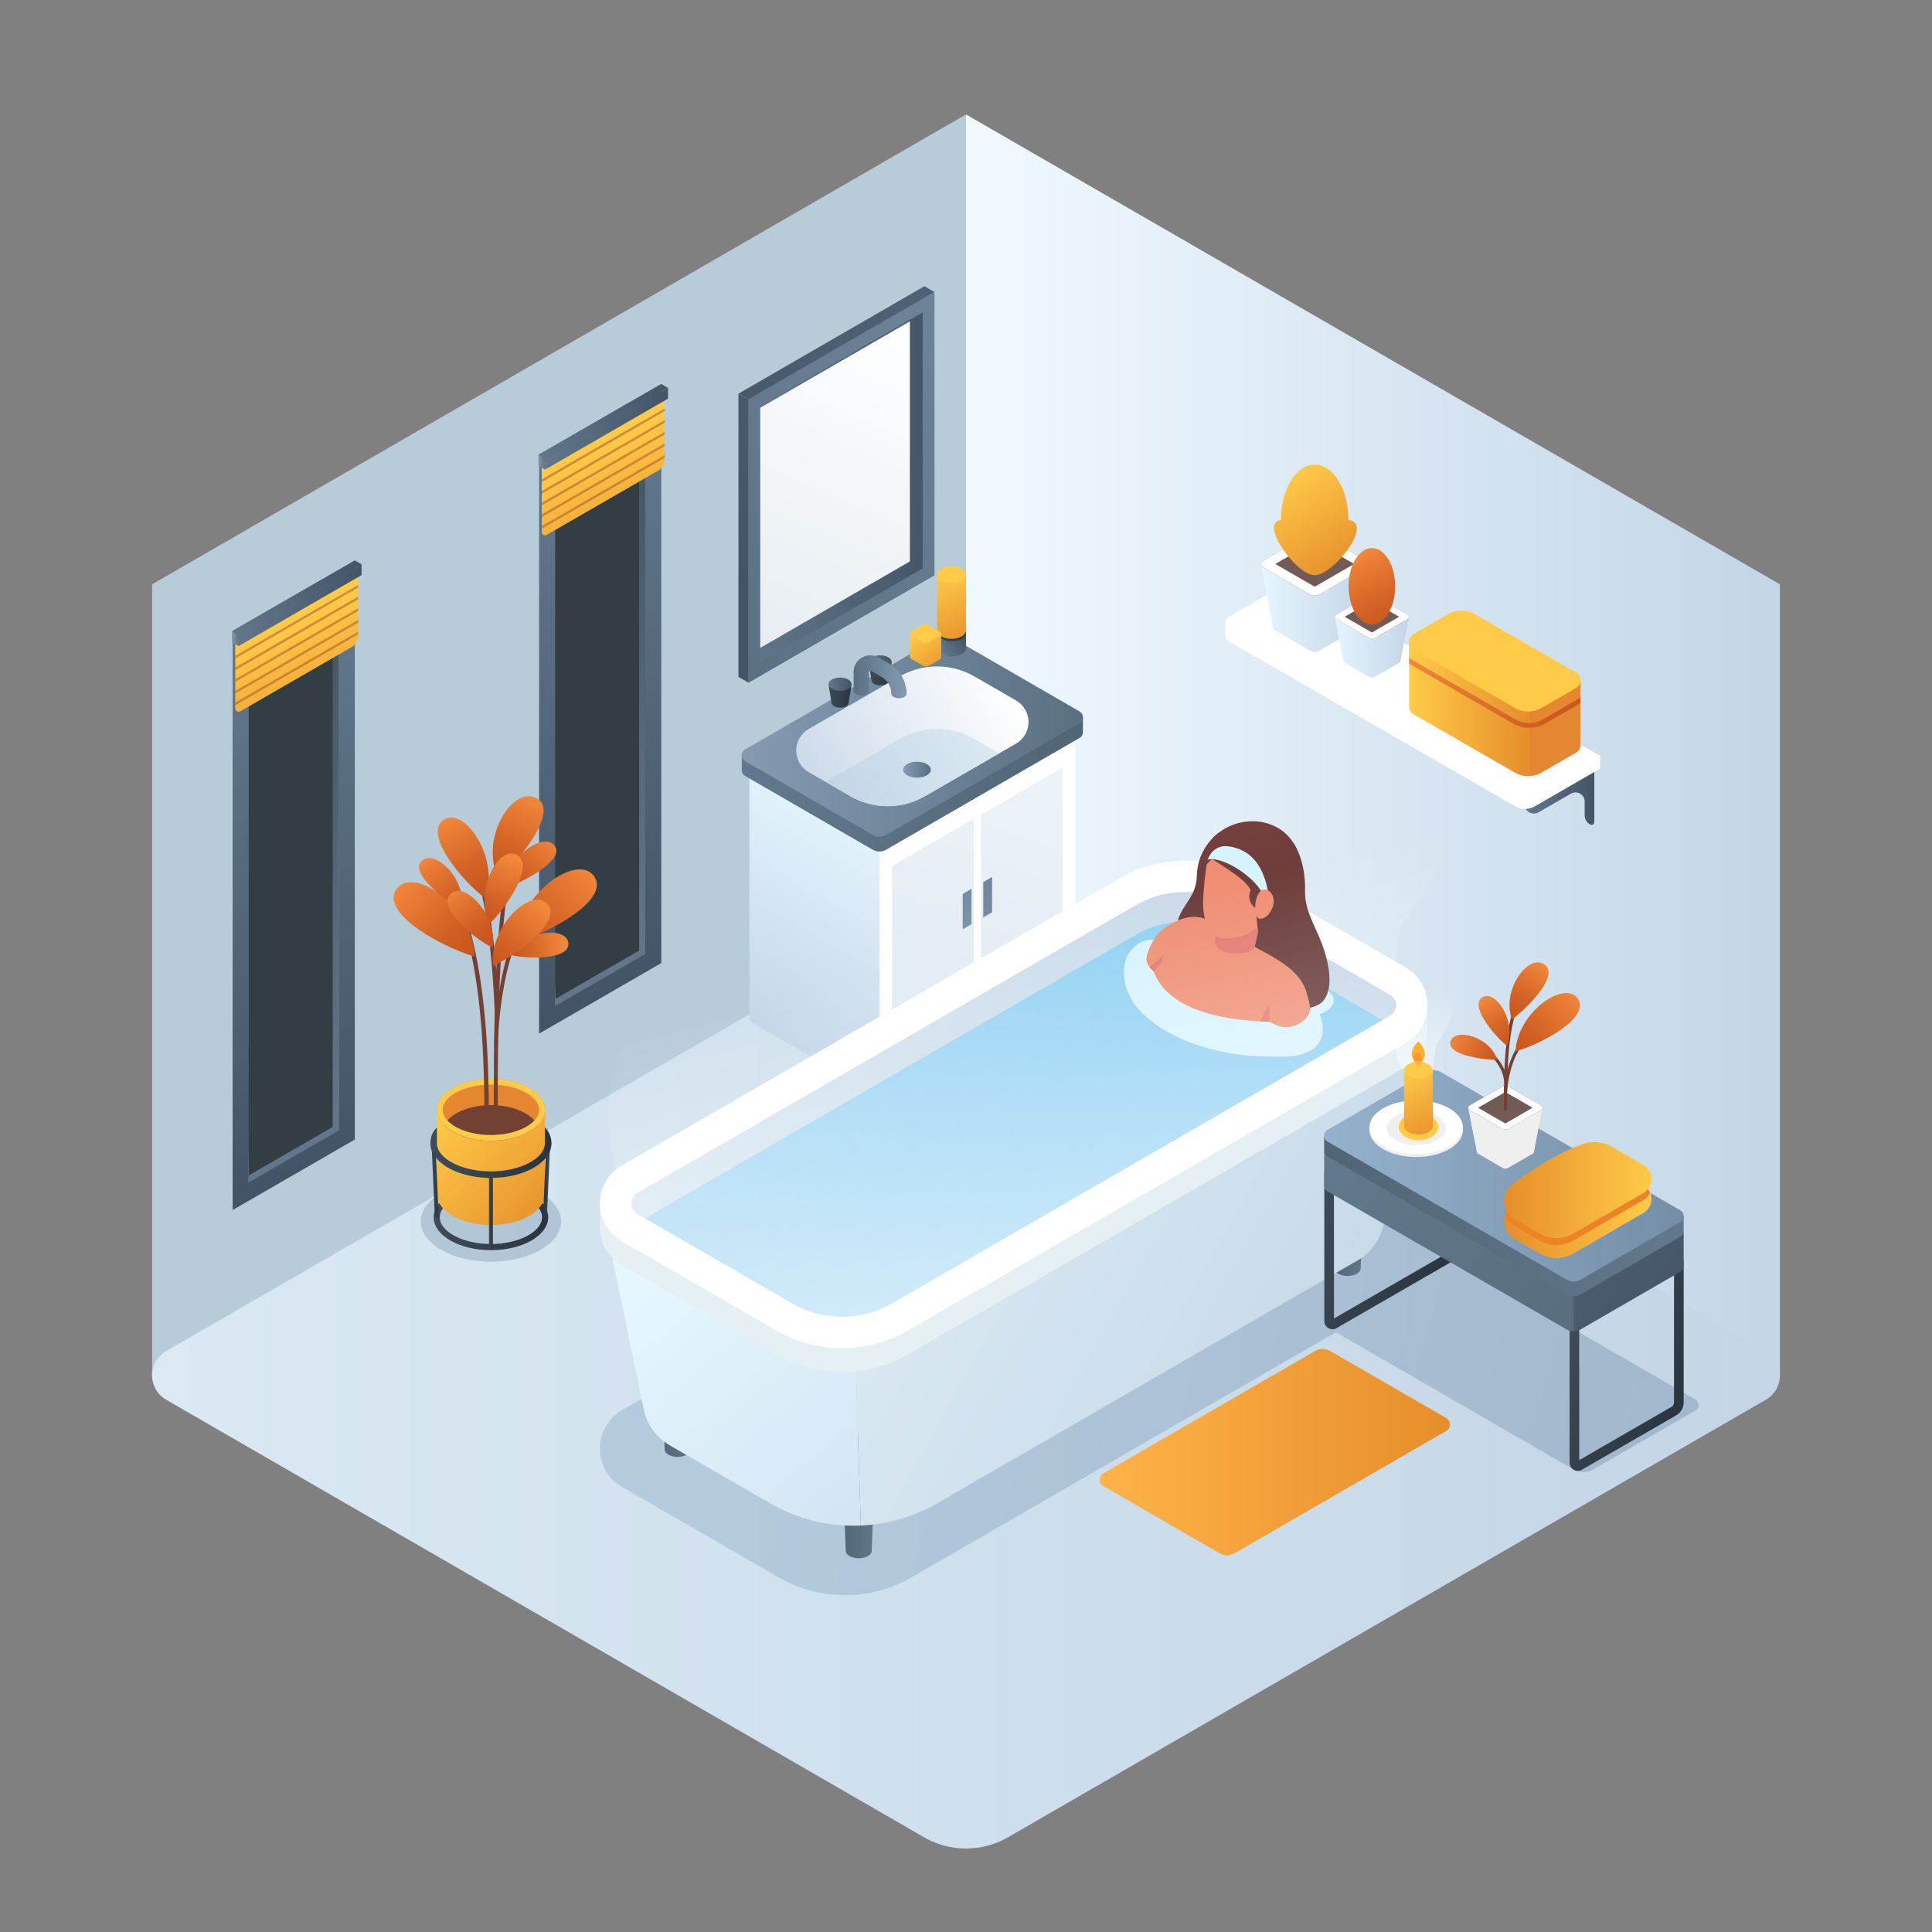 <svg id="Layer_1" data-name="Layer 1" xmlns="http://www.w3.org/2000/svg" xmlns:xlink="http://www.w3.org/1999/xlink" viewBox="0 0 1000 1000">
  <rect x="0" y="0" width="1000" height="1000" fill="#808080" stroke="none"/>
  <defs>
    <style>
      .cls-1 {
        fill: url(#linear-gradient);
      }

      .cls-2 {
        fill: #b8cbd8;
      }

      .cls-3 {
        fill: url(#linear-gradient-2);
      }

      .cls-4 {
        fill: url(#linear-gradient-3);
      }

      .cls-5 {
        fill: url(#linear-gradient-4);
      }

      .cls-6 {
        fill: url(#linear-gradient-5);
      }

      .cls-7 {
        fill: url(#linear-gradient-6);
      }

      .cls-8 {
        fill: url(#linear-gradient-7);
      }

      .cls-9 {
        fill: url(#linear-gradient-8);
      }

      .cls-10 {
        fill: #fff;
      }

      .cls-11, .cls-54, .cls-86, .cls-88 {
        opacity: 0.5;
      }

      .cls-12 {
        fill: url(#linear-gradient-9);
      }

      .cls-13 {
        fill: url(#linear-gradient-10);
      }

      .cls-14 {
        fill: url(#linear-gradient-11);
      }

      .cls-15 {
        fill: url(#linear-gradient-12);
      }

      .cls-16 {
        fill: url(#linear-gradient-13);
      }

      .cls-17 {
        fill: url(#linear-gradient-14);
      }

      .cls-18 {
        fill: url(#linear-gradient-15);
      }

      .cls-19 {
        fill: url(#linear-gradient-16);
      }

      .cls-20 {
        fill: url(#linear-gradient-17);
      }

      .cls-21 {
        fill: url(#linear-gradient-18);
      }

      .cls-22 {
        fill: url(#linear-gradient-19);
      }

      .cls-23 {
        fill: url(#linear-gradient-20);
      }

      .cls-24 {
        fill: url(#linear-gradient-21);
      }

      .cls-25 {
        fill: url(#linear-gradient-22);
      }

      .cls-26 {
        fill: url(#linear-gradient-23);
      }

      .cls-27 {
        fill: url(#linear-gradient-24);
      }

      .cls-28 {
        fill: url(#linear-gradient-25);
      }

      .cls-29 {
        fill: #ffcb48;
      }

      .cls-30 {
        fill: url(#linear-gradient-26);
      }

      .cls-31 {
        fill: url(#linear-gradient-27);
      }

      .cls-32 {
        fill: url(#linear-gradient-28);
      }

      .cls-33 {
        fill: #725a56;
      }

      .cls-34 {
        fill: url(#linear-gradient-29);
      }

      .cls-35 {
        fill: url(#linear-gradient-30);
      }

      .cls-36 {
        fill: url(#linear-gradient-31);
      }

      .cls-37 {
        fill: url(#linear-gradient-32);
      }

      .cls-38 {
        fill: #e58630;
      }

      .cls-39 {
        fill: url(#linear-gradient-33);
      }

      .cls-40 {
        fill: #333d44;
      }

      .cls-41 {
        fill: url(#linear-gradient-34);
      }

      .cls-42 {
        fill: url(#linear-gradient-35);
      }

      .cls-43 {
        fill: url(#linear-gradient-36);
      }

      .cls-44 {
        fill: #a05028;
      }

      .cls-45 {
        fill: url(#linear-gradient-37);
      }

      .cls-46 {
        fill: url(#linear-gradient-38);
      }

      .cls-47 {
        fill: url(#linear-gradient-39);
      }

      .cls-48 {
        fill: url(#linear-gradient-40);
      }

      .cls-49 {
        fill: url(#linear-gradient-41);
      }

      .cls-50 {
        fill: url(#linear-gradient-42);
      }

      .cls-51 {
        fill: url(#linear-gradient-43);
      }

      .cls-52 {
        fill: url(#linear-gradient-44);
      }

      .cls-53 {
        fill: url(#linear-gradient-45);
      }

      .cls-54 {
        fill: url(#linear-gradient-46);
      }

      .cls-55 {
        fill: url(#linear-gradient-47);
      }

      .cls-56 {
        fill: url(#linear-gradient-48);
      }

      .cls-57 {
        fill: url(#linear-gradient-49);
      }

      .cls-58 {
        fill: url(#linear-gradient-50);
      }

      .cls-59 {
        fill: url(#linear-gradient-51);
      }

      .cls-60 {
        fill: url(#linear-gradient-52);
      }

      .cls-61 {
        fill: #e4f0f4;
      }

      .cls-62 {
        fill: url(#linear-gradient-53);
      }

      .cls-63 {
        fill: url(#linear-gradient-54);
      }

      .cls-64 {
        fill: #d7f3ff;
      }

      .cls-65 {
        fill: url(#linear-gradient-55);
      }

      .cls-66 {
        fill: url(#linear-gradient-56);
      }

      .cls-67 {
        fill: #ef8e73;
      }

      .cls-68 {
        fill: #e2786d;
      }

      .cls-69 {
        fill: #ffbda3;
      }

      .cls-70 {
        fill: url(#linear-gradient-57);
      }

      .cls-71, .cls-72 {
        fill: none;
        stroke-miterlimit: 10;
        stroke-width: 5px;
      }

      .cls-71 {
        stroke: url(#linear-gradient-58);
      }

      .cls-72 {
        stroke: url(#linear-gradient-59);
      }

      .cls-73 {
        fill: url(#linear-gradient-60);
      }

      .cls-74 {
        fill: url(#linear-gradient-61);
      }

      .cls-75 {
        fill: url(#linear-gradient-62);
      }

      .cls-76 {
        fill: url(#linear-gradient-63);
      }

      .cls-77 {
        fill: #efefef;
      }

      .cls-78 {
        fill: url(#linear-gradient-64);
      }

      .cls-79 {
        fill: #ed8324;
      }

      .cls-80 {
        fill: url(#linear-gradient-65);
      }

      .cls-81 {
        fill: #724133;
      }

      .cls-82 {
        fill: url(#linear-gradient-66);
      }

      .cls-83 {
        fill: url(#linear-gradient-67);
      }

      .cls-84 {
        fill: url(#linear-gradient-68);
      }

      .cls-85 {
        fill: url(#linear-gradient-69);
      }

      .cls-86 {
        fill: url(#linear-gradient-70);
      }

      .cls-87 {
        fill: url(#linear-gradient-71);
      }

      .cls-88 {
        fill: url(#linear-gradient-72);
      }

      .cls-89 {
        fill: #ffb133;
      }

      .cls-90 {
        fill: #ff9433;
      }

      .cls-91 {
        opacity: 0.6;
      }

      .cls-92 {
        fill: #9bb0c4;
      }

      .cls-93 {
        fill: url(#linear-gradient-73);
      }

      .cls-94 {
        fill: url(#linear-gradient-74);
      }

      .cls-95 {
        fill: url(#linear-gradient-75);
      }

      .cls-96 {
        fill: url(#linear-gradient-76);
      }

      .cls-97 {
        fill: url(#linear-gradient-77);
      }

      .cls-98 {
        fill: url(#linear-gradient-78);
      }

      .cls-99 {
        fill: url(#linear-gradient-79);
      }

      .cls-100 {
        fill: url(#linear-gradient-80);
      }

      .cls-101 {
        fill: url(#linear-gradient-81);
      }

      .cls-102 {
        fill: url(#linear-gradient-82);
      }

      .cls-103 {
        fill: url(#linear-gradient-83);
      }

      .cls-104 {
        fill: url(#linear-gradient-84);
      }

      .cls-105 {
        fill: url(#linear-gradient-85);
      }

      .cls-106 {
        fill: url(#linear-gradient-86);
      }

      .cls-107 {
        fill: url(#linear-gradient-87);
      }

      .cls-108 {
        fill: url(#linear-gradient-88);
      }
    </style>
    <linearGradient id="linear-gradient" x1="499.992" y1="385.56" x2="921.279" y2="385.56" gradientUnits="userSpaceOnUse">
      <stop offset="0" stop-color="#f0f9ff"/>
      <stop offset="1" stop-color="#c3d6e6"/>
    </linearGradient>
    <linearGradient id="linear-gradient-2" x1="78.721" y1="711.893" x2="921.279" y2="711.893" gradientUnits="userSpaceOnUse">
      <stop offset="0" stop-color="#dae9f2"/>
      <stop offset="0.993" stop-color="#c4d5e6"/>
    </linearGradient>
    <linearGradient id="linear-gradient-3" x1="-2483.603" y1="255.228" x2="-2387.37" y2="255.228" gradientTransform="matrix(-1, 0, 0, 1, -1999.966, -3.002)" gradientUnits="userSpaceOnUse">
      <stop offset="0" stop-color="#435466"/>
      <stop offset="1" stop-color="#62778c"/>
    </linearGradient>
    <linearGradient id="linear-gradient-4" x1="-2468.822" y1="168.365" x2="-2391.499" y2="341.638" gradientTransform="matrix(-1, 0, 0, 1, -1999.966, -3.002)" gradientUnits="userSpaceOnUse">
      <stop offset="0" stop-color="#fff"/>
      <stop offset="0.989" stop-color="#e6edf2"/>
    </linearGradient>
    <linearGradient id="linear-gradient-5" x1="-2697.471" y1="16.139" x2="-2353.982" y2="329.609" gradientTransform="matrix(-1, 0, 0, 1, -1999.966, -3.002)" gradientUnits="userSpaceOnUse">
      <stop offset="0" stop-color="#849bb2"/>
      <stop offset="1" stop-color="#5b6f82"/>
    </linearGradient>
    <linearGradient id="linear-gradient-6" x1="-2693.146" y1="4.682" x2="-2370.552" y2="294.319" gradientTransform="matrix(-1, 0, 0, 1, -1999.966, -3.002)" gradientUnits="userSpaceOnUse">
      <stop offset="0" stop-color="#62778c"/>
      <stop offset="1" stop-color="#435466"/>
    </linearGradient>
    <linearGradient id="linear-gradient-7" x1="-2666.787" y1="-29.558" x2="-2344.459" y2="259.84" xlink:href="#linear-gradient-6"/>
    <linearGradient id="linear-gradient-8" x1="455.799" y1="422.958" x2="392.48" y2="535.298" gradientUnits="userSpaceOnUse">
      <stop offset="0" stop-color="#e6f6ff"/>
      <stop offset="0.993" stop-color="#c4d5e6"/>
    </linearGradient>
    <linearGradient id="linear-gradient-9" x1="519.672" y1="382.444" x2="458.906" y2="551.465" xlink:href="#linear-gradient-2"/>
    <linearGradient id="linear-gradient-10" x1="551.943" y1="394.046" x2="491.177" y2="563.067" xlink:href="#linear-gradient-2"/>
    <linearGradient id="linear-gradient-11" x1="383.937" y1="406.012" x2="560.532" y2="406.012" gradientUnits="userSpaceOnUse">
      <stop offset="0" stop-color="#62788c"/>
      <stop offset="1" stop-color="#526575"/>
    </linearGradient>
    <linearGradient id="linear-gradient-12" x1="383.937" y1="381.114" x2="560.532" y2="381.114" gradientTransform="matrix(1, 0, 0, 1, 0, 0)" xlink:href="#linear-gradient-5"/>
    <linearGradient id="linear-gradient-13" x1="520.703" y1="351.535" x2="408.022" y2="420.301" gradientUnits="userSpaceOnUse">
      <stop offset="0" stop-color="#fff"/>
      <stop offset="0.993" stop-color="#c4d5e6"/>
    </linearGradient>
    <linearGradient id="linear-gradient-14" x1="504.955" y1="374.649" x2="438.572" y2="420.606" xlink:href="#linear-gradient-2"/>
    <linearGradient id="linear-gradient-15" x1="467.455" y1="398.399" x2="481.801" y2="398.399" gradientTransform="matrix(1, 0, 0, 1, 0, 0)" xlink:href="#linear-gradient-5"/>
    <linearGradient id="linear-gradient-16" x1="449.625" y1="348.909" x2="461.479" y2="348.909" gradientUnits="userSpaceOnUse">
      <stop offset="0" stop-color="#3e4c59"/>
      <stop offset="1" stop-color="#293440"/>
    </linearGradient>
    <linearGradient id="linear-gradient-17" x1="449.575" y1="342.63" x2="461.522" y2="342.63" gradientTransform="matrix(1, 0, 0, 1, 0, 0)" xlink:href="#linear-gradient-6"/>
    <linearGradient id="linear-gradient-18" x1="441.843" y1="350.289" x2="469.254" y2="350.289" gradientUnits="userSpaceOnUse">
      <stop offset="0" stop-color="#5b6f82"/>
      <stop offset="1" stop-color="#849bb2"/>
    </linearGradient>
    <linearGradient id="linear-gradient-19" x1="428.883" y1="360.416" x2="440.737" y2="360.416" xlink:href="#linear-gradient-16"/>
    <linearGradient id="linear-gradient-20" x1="428.833" y1="354.137" x2="440.78" y2="354.137" gradientTransform="matrix(1, 0, 0, 1, 0, 0)" xlink:href="#linear-gradient-6"/>
    <linearGradient id="linear-gradient-21" x1="-258.647" y1="13470.966" x2="-164.572" y2="13551.602" gradientTransform="translate(-11300.767 7013.064) rotate(-120)" xlink:href="#linear-gradient-5"/>
    <linearGradient id="linear-gradient-22" x1="-274.735" y1="13469.473" x2="-180.66" y2="13550.109" gradientTransform="translate(-11300.767 7013.064) rotate(-120)" xlink:href="#linear-gradient-5"/>
    <linearGradient id="linear-gradient-23" x1="-4279.428" y1="327.847" x2="-4268.759" y2="336.913" gradientTransform="matrix(-1, 0, 0, 1, -3781.796, 0)" xlink:href="#linear-gradient-3"/>
    <linearGradient id="linear-gradient-24" x1="485.058" y1="327.511" x2="500.03" y2="327.511" xlink:href="#linear-gradient-16"/>
    <linearGradient id="linear-gradient-25" x1="485.798" y1="296.789" x2="502.138" y2="333.896" gradientUnits="userSpaceOnUse">
      <stop offset="0" stop-color="#ffcb48"/>
      <stop offset="1" stop-color="#e68e2b"/>
    </linearGradient>
    <linearGradient id="linear-gradient-26" x1="473.481" y1="327.451" x2="489.992" y2="347.451" xlink:href="#linear-gradient-25"/>
    <linearGradient id="linear-gradient-27" x1="-3236.498" y1="412.468" x2="-3200.878" y2="412.468" gradientTransform="translate(4026.089)" xlink:href="#linear-gradient-6"/>
    <linearGradient id="linear-gradient-28" x1="652.723" y1="314.911" x2="708.251" y2="314.911" xlink:href="#linear-gradient-8"/>
    <linearGradient id="linear-gradient-29" x1="665.111" y1="246.144" x2="697.111" y2="295.165" xlink:href="#linear-gradient-25"/>
    <linearGradient id="linear-gradient-30" x1="690.91" y1="335.137" x2="729.273" y2="335.137" xlink:href="#linear-gradient-8"/>
    <linearGradient id="linear-gradient-31" x1="701.724" y1="287.623" x2="721.298" y2="324.729" gradientUnits="userSpaceOnUse">
      <stop offset="0" stop-color="#f2883c"/>
      <stop offset="0.167" stop-color="#e97d35"/>
      <stop offset="0.674" stop-color="#d26124"/>
      <stop offset="0.968" stop-color="#c9571e"/>
    </linearGradient>
    <linearGradient id="linear-gradient-32" x1="729.309" y1="367" x2="791.582" y2="367" xlink:href="#linear-gradient-25"/>
    <linearGradient id="linear-gradient-33" x1="729.332" y1="358.55" x2="818.044" y2="358.55" xlink:href="#linear-gradient-31"/>
    <linearGradient id="linear-gradient-34" x1="2841.464" y1="343.282" x2="2758.331" y2="593.267" gradientTransform="matrix(-1, 0, 0, 1, 2955.272, 0)" xlink:href="#linear-gradient-6"/>
    <linearGradient id="linear-gradient-35" x1="1707.42" y1="312.352" x2="1707.42" y2="589.671" gradientTransform="matrix(-1, 0, 0, 1, 1859.442, 0)" xlink:href="#linear-gradient-3"/>
    <linearGradient id="linear-gradient-36" x1="148.724" y1="320.861" x2="180.55" y2="385.885" xlink:href="#linear-gradient-25"/>
    <linearGradient id="linear-gradient-37" x1="120.029" y1="309.457" x2="187.143" y2="309.457" gradientTransform="matrix(1, 0, 0, 1, 0, 0)" xlink:href="#linear-gradient-6"/>
    <linearGradient id="linear-gradient-38" x1="123.515" y1="313.253" x2="187.143" y2="313.253" gradientTransform="matrix(1, 0, 0, 1, 0, 0)" xlink:href="#linear-gradient-6"/>
    <linearGradient id="linear-gradient-39" x1="120.029" y1="330.609" x2="123.515" y2="330.609" gradientTransform="matrix(1, 0, 0, 1, 0, 0)" xlink:href="#linear-gradient-5"/>
    <linearGradient id="linear-gradient-40" x1="2682.836" y1="251.949" x2="2599.703" y2="501.934" gradientTransform="matrix(-1, 0, 0, 1, 2955.272, 0)" xlink:href="#linear-gradient-6"/>
    <linearGradient id="linear-gradient-41" x1="1548.792" y1="221.019" x2="1548.792" y2="498.338" gradientTransform="matrix(-1, 0, 0, 1, 1859.442, 0)" xlink:href="#linear-gradient-3"/>
    <linearGradient id="linear-gradient-42" x1="307.353" y1="229.528" x2="339.178" y2="294.551" xlink:href="#linear-gradient-25"/>
    <linearGradient id="linear-gradient-43" x1="278.657" y1="218.124" x2="345.772" y2="218.124" gradientTransform="matrix(1, 0, 0, 1, 0, 0)" xlink:href="#linear-gradient-6"/>
    <linearGradient id="linear-gradient-44" x1="282.143" y1="221.919" x2="345.772" y2="221.919" gradientTransform="matrix(1, 0, 0, 1, 0, 0)" xlink:href="#linear-gradient-6"/>
    <linearGradient id="linear-gradient-45" x1="278.657" y1="239.276" x2="282.143" y2="239.276" gradientTransform="matrix(1, 0, 0, 1, 0, 0)" xlink:href="#linear-gradient-5"/>
    <linearGradient id="linear-gradient-46" x1="432.984" y1="672.849" x2="1066.433" y2="841.125" gradientUnits="userSpaceOnUse">
      <stop offset="0" stop-color="#96b1cc"/>
      <stop offset="1" stop-color="#748ea6"/>
    </linearGradient>
    <linearGradient id="linear-gradient-47" x1="569.195" y1="751.61" x2="750.513" y2="751.61" gradientUnits="userSpaceOnUse">
      <stop offset="0" stop-color="#ffb348"/>
      <stop offset="1" stop-color="#e68e2b"/>
    </linearGradient>
    <linearGradient id="linear-gradient-48" x1="435.429" y1="772.968" x2="453.549" y2="772.968" gradientUnits="userSpaceOnUse">
      <stop offset="0" stop-color="#526575"/>
      <stop offset="1" stop-color="#62788c"/>
    </linearGradient>
    <linearGradient id="linear-gradient-49" x1="688.476" y1="626.854" x2="706.597" y2="626.854" xlink:href="#linear-gradient-48"/>
    <linearGradient id="linear-gradient-50" x1="341.703" y1="720.508" x2="359.824" y2="720.508" xlink:href="#linear-gradient-48"/>
    <linearGradient id="linear-gradient-51" x1="473.954" y1="605.221" x2="735.911" y2="750.753" xlink:href="#linear-gradient-2"/>
    <linearGradient id="linear-gradient-52" x1="359.918" y1="646.211" x2="559.833" y2="881.36" xlink:href="#linear-gradient-8"/>
    <linearGradient id="linear-gradient-53" x1="310.468" y1="571.629" x2="738.875" y2="571.629" xlink:href="#linear-gradient-2"/>
    <linearGradient id="linear-gradient-54" x1="353.284" y1="628.774" x2="721.965" y2="538.902" gradientUnits="userSpaceOnUse">
      <stop offset="0" stop-color="#aedbf4"/>
      <stop offset="0.993" stop-color="#86cdf4"/>
    </linearGradient>
    <linearGradient id="linear-gradient-55" x1="621.479" y1="427.966" x2="651.607" y2="556.136" gradientUnits="userSpaceOnUse">
      <stop offset="0" stop-color="#75413e"/>
      <stop offset="1" stop-color="#592f2f"/>
    </linearGradient>
    <linearGradient id="linear-gradient-56" x1="650.163" y1="421.223" x2="680.291" y2="549.393" xlink:href="#linear-gradient-55"/>
    <linearGradient id="linear-gradient-57" x1="643.131" y1="422.876" x2="673.258" y2="551.046" xlink:href="#linear-gradient-55"/>
    <linearGradient id="linear-gradient-58" x1="9185.036" y1="690.436" x2="9251.836" y2="720.956" gradientTransform="translate(-8377.355)" xlink:href="#linear-gradient-16"/>
    <linearGradient id="linear-gradient-59" x1="9060.86" y1="611.031" x2="9136.343" y2="645.517" gradientTransform="translate(-8377.355)" xlink:href="#linear-gradient-16"/>
    <linearGradient id="linear-gradient-60" x1="914.115" y1="542.582" x2="1114.588" y2="683.761" gradientTransform="translate(-242.398)" xlink:href="#linear-gradient-6"/>
    <linearGradient id="linear-gradient-61" x1="947.797" y1="577.206" x2="1135.968" y2="781.418" gradientTransform="translate(-242.398)" xlink:href="#linear-gradient-11"/>
    <linearGradient id="linear-gradient-62" x1="927.785" y1="629.431" x2="1113.852" y2="629.431" gradientTransform="translate(-242.398)" xlink:href="#linear-gradient-48"/>
    <linearGradient id="linear-gradient-63" x1="927.785" y1="608.665" x2="1113.852" y2="608.665" gradientTransform="translate(-242.398)" xlink:href="#linear-gradient-46"/>
    <linearGradient id="linear-gradient-64" x1="-2397.97" y1="626.349" x2="-2321.738" y2="626.349" gradientTransform="matrix(-1, 0, 0, 1, -1543.179, 0)" xlink:href="#linear-gradient-25"/>
    <linearGradient id="linear-gradient-65" x1="-2397.97" y1="616.006" x2="-2321.738" y2="616.006" gradientTransform="matrix(-1, 0, 0, 1, -1543.179, 0)" xlink:href="#linear-gradient-25"/>
    <linearGradient id="linear-gradient-66" x1="7608.962" y1="514.518" x2="7575.834" y2="544.298" gradientTransform="translate(-6792.755)" xlink:href="#linear-gradient-31"/>
    <linearGradient id="linear-gradient-67" x1="7590.507" y1="498.555" x2="7574.84" y2="525.943" gradientTransform="translate(-6792.755)" xlink:href="#linear-gradient-31"/>
    <linearGradient id="linear-gradient-68" x1="7543.326" y1="537.31" x2="7569.518" y2="548.193" gradientTransform="translate(-6792.755)" xlink:href="#linear-gradient-31"/>
    <linearGradient id="linear-gradient-69" x1="7561.121" y1="516.497" x2="7574.276" y2="540.298" gradientTransform="translate(-6792.755)" xlink:href="#linear-gradient-31"/>
    <linearGradient id="linear-gradient-70" x1="567.572" y1="658.943" x2="519.572" y2="475.113" gradientUnits="userSpaceOnUse">
      <stop offset="0" stop-color="#fff"/>
      <stop offset="0.945" stop-color="#fff" stop-opacity="0"/>
    </linearGradient>
    <linearGradient id="linear-gradient-71" x1="727.438" y1="553.366" x2="743.778" y2="590.473" xlink:href="#linear-gradient-25"/>
    <linearGradient id="linear-gradient-72" x1="734.521" y1="507.615" x2="734.521" y2="552.685" gradientUnits="userSpaceOnUse">
      <stop offset="0.055" stop-color="#fff" stop-opacity="0"/>
      <stop offset="1" stop-color="#fff"/>
    </linearGradient>
    <linearGradient id="linear-gradient-73" x1="224.452" y1="630.053" x2="283.734" y2="630.053" xlink:href="#linear-gradient-16"/>
    <linearGradient id="linear-gradient-74" x1="228.646" y1="573.945" x2="288.05" y2="631.136" xlink:href="#linear-gradient-25"/>
    <linearGradient id="linear-gradient-75" x1="-8747.654" y1="2030.953" x2="-8714.958" y2="2044.539" gradientTransform="matrix(-0.941, 0.339, 0.339, 0.941, -8631.74, 1488.793)" xlink:href="#linear-gradient-31"/>
    <linearGradient id="linear-gradient-76" x1="87" y1="-1248.92" x2="62.366" y2="-1233.244" gradientTransform="translate(-247.306 1617.177) rotate(21.532)" xlink:href="#linear-gradient-31"/>
    <linearGradient id="linear-gradient-77" x1="306.96" y1="450.639" x2="265.605" y2="487.813" xlink:href="#linear-gradient-31"/>
    <linearGradient id="linear-gradient-78" x1="-94.818" y1="1711.413" x2="-128.481" y2="1732.835" gradientTransform="translate(-105.001 -1201.459) rotate(-16.161)" xlink:href="#linear-gradient-31"/>
    <linearGradient id="linear-gradient-79" x1="231.219" y1="423.214" x2="251.523" y2="462.181" xlink:href="#linear-gradient-31"/>
    <linearGradient id="linear-gradient-80" x1="-227.01" y1="2111.725" x2="-203.498" y2="2156.848" gradientTransform="translate(-347.896 -1591.982) rotate(-21.264)" xlink:href="#linear-gradient-31"/>
    <linearGradient id="linear-gradient-81" x1="-217.526" y1="-1875.739" x2="-184.83" y2="-1862.153" gradientTransform="matrix(0.871, 0.49, -0.49, 0.871, -511.336, 2184.975)" xlink:href="#linear-gradient-31"/>
    <linearGradient id="linear-gradient-82" x1="61.457" y1="822.165" x2="40.089" y2="859.519" gradientTransform="matrix(1.032, -0.095, 0.1, 1.014, 129.547, -415.614)" xlink:href="#linear-gradient-31"/>
    <linearGradient id="linear-gradient-83" x1="-810.117" y1="3096.809" x2="-840.429" y2="3116.098" gradientTransform="translate(-895.076 -2539.22) rotate(-35.911)" xlink:href="#linear-gradient-31"/>
    <linearGradient id="linear-gradient-84" x1="-8721.691" y1="-1042.476" x2="-8749.603" y2="-1024.714" gradientTransform="matrix(-0.942, -0.334, -0.334, 0.942, -8332.57, -1470.397)" xlink:href="#linear-gradient-31"/>
    <linearGradient id="linear-gradient-85" x1="987.927" y1="611.334" x2="991.608" y2="611.334" gradientTransform="matrix(-0.045, -0.999, -0.999, 0.045, 938.057, 1572.641)" xlink:href="#linear-gradient-16"/>
    <linearGradient id="linear-gradient-86" x1="223.386" y1="611.334" x2="227.068" y2="611.334" gradientTransform="translate(27.616 -9.477) rotate(2.568)" xlink:href="#linear-gradient-16"/>
    <linearGradient id="linear-gradient-87" x1="253.097" y1="627.428" x2="255.097" y2="627.428" xlink:href="#linear-gradient-16"/>
    <linearGradient id="linear-gradient-88" x1="222.767" y1="596.605" x2="285.427" y2="596.605" xlink:href="#linear-gradient-16"/>
  </defs>
  <g>
    <g>
      <polygon class="cls-1" points="499.992 59.227 921.279 302.448 921.279 711.893 499.992 468.649 499.992 59.227"/>
      <polygon class="cls-2" points="500.008 59.227 78.721 302.448 78.721 711.893 500.008 468.649 500.008 59.227"/>
    </g>
    <path class="cls-3" d="M85.991,724.497l392.211,226.433a43.617,43.617,0,0,0,43.617-.001l392.19-226.436a14.539,14.539,0,0,0,0-25.182L521.802,472.857a43.617,43.617,0,0,0-43.62.001L85.99,699.314A14.539,14.539,0,0,0,85.991,724.497Z"/>
  </g>
  <g>
    <polygon class="cls-4" points="387.404 206.743 483.637 151.119 483.637 297.708 387.404 353.331 387.404 206.743"/>
    <polygon class="cls-5" points="389.433 213.417 470.956 166.3 470.956 290.581 389.433 337.699 389.433 213.417"/>
    <path class="cls-6" d="M477.54,161.687V294.191l-84.039,48.572V210.26L477.54,161.687m6.097-10.569-96.233,55.624V353.331l96.233-55.624V151.119Z"/>
    <polygon class="cls-7" points="382.224 350.34 382.224 203.751 387.404 206.743 387.404 353.331 382.224 350.34"/>
    <polygon class="cls-8" points="382.224 203.751 478.48 148.141 483.637 151.119 387.404 206.743 382.224 203.751"/>
  </g>
  <g>
    <g>
      <path class="cls-9" d="M387.889,401.076v125.517A3.306,3.306,0,0,0,389.54,529.468l62.345,36.037a6.614,6.614,0,0,0,3.316.881V401.076Z"/>
      <path class="cls-10" d="M455.201,401.076v165.31a6.614,6.614,0,0,0,3.316-.881l96.403-55.7a3.292,3.292,0,0,0,1.665-2.876V381.412Z"/>
      <g class="cls-11">
        <polygon class="cls-12" points="504.022 423.858 461.777 448.253 461.777 545.589 504.022 521.202 504.022 423.858"/>
        <polygon class="cls-13" points="507.764 421.697 507.764 519.042 550.009 494.654 550.009 397.301 507.764 421.697"/>
      </g>
      <path class="cls-14" d="M560.532,371.282v7.663a3.475,3.475,0,0,1-1.752,3.037L458.71,439.8a7.015,7.015,0,0,1-7.022,0L385.689,401.646a3.475,3.475,0,0,1-1.752-3.037v-7.663Z"/>
      <path class="cls-15" d="M385.689,387.91,485.76,330.091a7.015,7.015,0,0,1,7.022,0L558.78,368.246a3.507,3.507,0,0,1,0,6.073L458.71,432.137a7.015,7.015,0,0,1-7.022,0l-65.998-38.155A3.507,3.507,0,0,1,385.689,387.91Z"/>
    </g>
    <g>
      <g>
        <path class="cls-16" d="M525.895,362.565l-21.525-12.428a38.685,38.685,0,0,0-38.684-0l-47.112,27.192a12.895,12.895,0,0,0-0,22.335l21.525,12.428a38.685,38.685,0,0,0,38.684 0l47.112-27.192A12.895,12.895,0,0,0,525.895,362.565Z"/>
        <path class="cls-17" d="M465.686,382.511l-38.417,22.172,12.83,7.408a38.685,38.685,0,0,0,38.684 0l38.417-22.172-12.83-7.408A38.685,38.685,0,0,0,465.686,382.511Z"/>
        <ellipse class="cls-18" cx="474.628" cy="398.399" rx="7.173" ry="4.135"/>
      </g>
      <g>
        <g>
          <path class="cls-19" d="M461.479,343.047l-11.854.028,1.5,9.279c.127,1.347,2.062,2.417,4.437,2.417,2.375,0,4.31-1.07,4.437-2.417Z"/>
          <ellipse class="cls-20" cx="455.549" cy="342.63" rx="5.974" ry="3.433"/>
        </g>
        <path class="cls-21" d="M446.162,340.367a8.552,8.552,0,0,1,8.637,0l5.466,3.157a18.033,18.033,0,0,1,8.989,15.573h0c0,1.262-1.775,2.285-3.964,2.285s-3.964-1.023-3.964-2.285h0A10.08,10.08,0,0,0,456.3,350.391l-5.466-3.157a.708.708,0,0,0-1.062.613V357.694c0,1.262-1.775,2.285-3.964,2.285s-3.964-1.023-3.964-2.285v-9.847A8.549,8.549,0,0,1,446.162,340.367Z"/>
        <g>
          <path class="cls-22" d="M440.737,354.554l-11.854.028,1.5,9.279c.127,1.347,2.062,2.417,4.437,2.417,2.375,0,4.31-1.07,4.437-2.417Z"/>
          <ellipse class="cls-23" cx="434.807" cy="354.137" rx="5.974" ry="3.433"/>
        </g>
      </g>
    </g>
  </g>
  <g>
    <polygon class="cls-24" points="498.283 462.701 498.276 480.997 502.851 478.349 502.864 460.056 498.283 462.701"/>
    <polygon class="cls-25" points="508.93 456.566 508.922 474.863 513.498 472.215 513.511 453.922 508.93 456.566"/>
  </g>
  <g>
    <path class="cls-26" d="M485.058,335.48c0,2.407,3.352,4.357,7.486,4.357,4.135,0,7.486-1.951,7.486-4.357V327.511H485.058Z"/>
    <ellipse class="cls-27" cx="492.544" cy="327.511" rx="7.486" ry="4.358"/>
    <path class="cls-28" d="M485.058,326.316c0,2.407,3.352,4.357,7.486,4.357,4.135,0,7.486-1.951,7.486-4.357V297.348H485.058Z"/>
    <ellipse class="cls-29" cx="492.544" cy="297.364" rx="7.486" ry="4.358"/>
  </g>
  <g>
    <path class="cls-30" d="M470.956,327.806l.003,12.237a1.068,1.068,0,0,0,.538.91l6.19,3.568a3.246,3.246,0,0,0,3.244-.001l5.728-3.307a1.061,1.061,0,0,0,.528-.837l.012-12.323Z"/>
    <path class="cls-29" d="M477.687,332.323l-6.19-3.568a1.082,1.082,0,0,1-.001-1.874l5.728-3.307a3.246,3.246,0,0,1,3.244-.001l6.19,3.568a1.082,1.082,0,0,1,.001,1.874l-5.728,3.307A3.246,3.246,0,0,1,477.687,332.323Z"/>
  </g>
  <g>
    <g>
      <path class="cls-31" d="M825.205,424.919V398.037l-35.614,20.535a5.012,5.012,0,0,0,6.834,1.827l16.725-9.625a4.712,4.712,0,0,1,7.063,4.084l.002,7.347a5.124,5.124,0,0,0,.737,2.476c.98,1.697,2.565,2.616,3.54,2.053A1.867,1.867,0,0,0,825.205,424.919Z"/>
      <g>
        <path class="cls-10" d="M634.149,322.151l.015,6.651a3.357,3.357,0,0,0,1.683,3.068L784.269,417.325a10.198,10.198,0,0,0,10.2.001l33.723-19.473v-6.606Z"/>
        <path class="cls-10" d="M828.192,391.247,669.564,299.914l-33.715,19.463a3.399,3.399,0,0,0-.001,5.887L784.269,410.72a10.198,10.198,0,0,0,10.2.001Z"/>
      </g>
    </g>
    <g>
      <path class="cls-32" d="M652.723,292.337H708.251l-6.416,32.974-.047-0a1.382,1.382,0,0,1-.635.903l-18.482,10.685a4.362,4.362,0,0,1-4.366,0l-18.482-10.685a1.44,1.44,0,0,1-.726-1.259h0Z"/>
      <path class="cls-33" d="M653.617,290.267l24.031-13.893a5.672,5.672,0,0,1,5.677,0l24.031,13.893a1.891,1.891,0,0,1,0,3.274l-24.031,13.893a5.672,5.672,0,0,1-5.677,0l-24.031-13.893A1.891,1.891,0,0,1,653.617,290.267Z"/>
      <path class="cls-10" d="M680.487,280.265a1.021,1.021,0,0,1,.51.137l19.896,11.502-19.896,11.502a1.02,1.02,0,0,1-1.021,0L660.08,291.904l19.896-11.502a1.021,1.021,0,0,1,.51-.137m0-4.652a5.668,5.668,0,0,0-2.839.762l-24.031,13.893a1.891,1.891,0,0,0,0,3.274l24.031,13.893a5.672,5.672,0,0,0,5.677,0l24.031-13.893a1.891,1.891,0,0,0,0-3.274l-24.031-13.893a5.668,5.668,0,0,0-2.839-.762Z"/>
      <path class="cls-34" d="M663.041,269.097c-11.677,1.202,7.811,28.649,17.446,28.649s30.975-26.984,17.446-28.649c0-15.822-7.811-28.649-17.446-28.649S663.041,253.275,663.041,269.097Z"/>
    </g>
    <g>
      <path class="cls-35" d="M690.91,319.541h38.363l-4.433,22.781-.033-0a.955.955,0,0,1-.439.624l-12.769,7.382a3.014,3.014,0,0,1-3.017,0l-12.769-7.382a.995.995,0,0,1-.502-.87h0Z"/>
      <path class="cls-33" d="M691.528,318.111l16.602-9.598a3.918,3.918,0,0,1,3.922,0l16.602,9.598a1.306,1.306,0,0,1,0,2.262l-16.602,9.598a3.919,3.919,0,0,1-3.922,0l-16.602-9.598A1.306,1.306,0,0,1,691.528,318.111Z"/>
      <path class="cls-10" d="M710.091,311.201a.706.706,0,0,1,.353.095l13.745,7.946-13.745,7.946a.705.705,0,0,1-.705,0l-13.745-7.946,13.745-7.946a.706.706,0,0,1,.353-.095m0-3.214a3.916,3.916,0,0,0-1.961.526l-16.603,9.598a1.306,1.306,0,0,0,0,2.262l16.603,9.598a3.918,3.918,0,0,0,3.922,0l16.602-9.598a1.306,1.306,0,0,0,0-2.262l-16.602-9.598a3.916,3.916,0,0,0-1.961-.526Z"/>
      <ellipse class="cls-36" cx="710.091" cy="303.485" rx="12.053" ry="19.793"/>
    </g>
    <g>
      <path class="cls-37" d="M729.345,365.119a4.601,4.601,0,0,0,2.295,4.579l52.347,30.151a13.987,13.987,0,0,0,7.595,1.863V346.18L729.309,332.276Z"/>
      <path class="cls-38" d="M791.582,346.18v55.531a14.128,14.128,0,0,0,6.381-1.851l17.749-10.251A4.616,4.616,0,0,0,818.044,385.5V352.092Z"/>
      <path class="cls-29" d="M731.637,328.169l17.747-10.246a13.975,13.975,0,0,1,13.975 0l52.355,30.152a4.658,4.658,0,0,1-.001,8.069l-17.754,10.248a13.975,13.975,0,0,1-13.974-.001l-52.347-30.153A4.658,4.658,0,0,1,731.637,328.169Z"/>
      <path class="cls-39" d="M730.462,341.307l53.81,30.996a14.365,14.365,0,0,0,14.365.001L816.887,361.77a4.81,4.81,0,0,0,1.157-.937v3.122L799.872,374.444a16.836,16.836,0,0,1-16.835-.001l-53.701-30.933-.003-3.109A4.819,4.819,0,0,0,730.462,341.307Z"/>
    </g>
  </g>
  <g>
    <g>
      <g>
        <g>
          <path class="cls-40" d="M175.329,585.012l-46.613,26.901 0-6.929L120.393,326.605l46.622-26.887,8.314,4.798Z"/>
          <path class="cls-41" d="M120.397,326.604V626.335l63.26-36.512V290.085Zm8.318,4.818,46.608-26.908V585.014l-46.608,26.9Z"/>
        </g>
        <polygon class="cls-42" points="175.323 304.515 172.195 306.32 172.205 583.321 128.715 608.417 128.716 611.914 175.329 585.012 175.323 304.515"/>
      </g>
      <g>
        <path class="cls-43" d="M185.401,294.551l-63.629,36.729v35.346a1.764,1.764,0,0,0,2.646,1.528L181.873,335.02a7.056,7.056,0,0,0,3.528-6.111Z"/>
        <g class="cls-11">
          <polygon class="cls-44" points="185.402 302.752 185.402 304.11 121.77 340.844 121.77 339.48 185.402 302.752"/>
        </g>
        <g class="cls-11">
          <polygon class="cls-44" points="185.402 314.844 185.402 316.203 121.77 352.936 121.77 351.572 185.402 314.844"/>
        </g>
        <g class="cls-11">
          <path class="cls-44" d="M185.402,326.937v1.147c0,.071,0,.147-.006.218l-63.627,36.728v-1.364Z"/>
        </g>
        <g class="cls-11">
          <path class="cls-44" d="M185.402,320.891v1.147c0,.071,0,.147-.006.218l-63.627,36.728V357.618Z"/>
        </g>
        <g class="cls-11">
          <path class="cls-44" d="M185.402,308.798v1.147c0,.071,0,.147-.006.218l-63.627,36.728v-1.364Z"/>
        </g>
        <polygon class="cls-45" points="183.658 290.085 187.143 292.1 123.515 328.829 120.029 326.814 183.658 290.085"/>
        <polygon class="cls-46" points="187.143 297.676 187.143 292.1 123.515 328.829 123.515 334.405 187.143 297.676"/>
        <polygon class="cls-47" points="123.515 334.405 120.029 332.389 120.029 326.814 123.515 328.829 123.515 334.405"/>
      </g>
    </g>
    <g>
      <g>
        <g>
          <path class="cls-40" d="M333.957,493.679l-46.613,26.901 0-6.929-8.322-278.38,46.622-26.887,8.314,4.798Z"/>
          <path class="cls-48" d="M279.026,235.271V535.002L342.286,498.491V198.751Zm8.318,4.818,46.608-26.908V493.681l-46.608,26.9Z"/>
        </g>
        <polygon class="cls-49" points="333.952 213.181 330.823 214.987 330.833 491.988 287.344 517.084 287.344 520.581 333.957 493.679 333.952 213.181"/>
      </g>
      <g>
        <path class="cls-50" d="M344.03,203.218,280.401,239.947v35.346a1.764,1.764,0,0,0,2.646,1.528l57.455-33.134a7.056,7.056,0,0,0,3.528-6.111Z"/>
        <g class="cls-11">
          <polygon class="cls-44" points="344.031 211.419 344.031 212.777 280.398 249.511 280.398 248.146 344.031 211.419"/>
        </g>
        <g class="cls-11">
          <polygon class="cls-44" points="344.031 223.511 344.031 224.87 280.398 261.603 280.398 260.239 344.031 223.511"/>
        </g>
        <g class="cls-11">
          <path class="cls-44" d="M344.031,235.604v1.147c0,.071,0,.147-.006.218l-63.627,36.728v-1.364Z"/>
        </g>
        <g class="cls-11">
          <path class="cls-44" d="M344.031,229.557V230.704c0,.071,0,.147-.006.218l-63.627,36.728V266.285Z"/>
        </g>
        <g class="cls-11">
          <path class="cls-44" d="M344.031,217.465v1.147c0,.071,0,.147-.006.218l-63.627,36.728V254.193Z"/>
        </g>
        <polygon class="cls-51" points="342.286 198.751 345.772 200.767 282.143 237.496 278.657 235.481 342.286 198.751"/>
        <polygon class="cls-52" points="345.772 206.342 345.772 200.767 282.143 237.496 282.143 243.072 345.772 206.342"/>
        <polygon class="cls-53" points="282.143 243.072 278.657 241.056 278.657 235.481 282.143 237.496 282.143 243.072"/>
      </g>
    </g>
  </g>
  <path class="cls-54" d="M877.435,724.308,749.131,650.22a10.067,10.067,0,0,0-5.337-1.333,22.777,22.777,0,0,0-11.274-22.762l-81.059-46.793a68.739,68.739,0,0,0-68.739.004L321.923,729.931a22.913,22.913,0,0,0,0,39.685l81.092,46.825a68.739,68.739,0,0,0,68.756-.005L691.433,689.547l123.075,71.095a10.089,10.089,0,0,0,10.093.001l52.835-30.509A3.363,3.363,0,0,0,877.435,724.308Z"/>
  <path class="cls-55" d="M571.115,762.572l109.634-63.344a7.685,7.685,0,0,1,7.693,0l60.152,34.767a3.843,3.843,0,0,1,0,6.654l-109.634,63.344a7.685,7.685,0,0,1-7.693,0l-60.152-34.767A3.843,3.843,0,0,1,571.115,762.572Z"/>
  <g>
    <g>
      <path class="cls-56" d="M435.429,739.382l2.326,63.304c0,2.136,3.013,3.867,6.729,3.867s6.729-1.731,6.729-3.867l2.336-63.304Z"/>
      <path class="cls-57" d="M688.476,593.268l2.326,63.304c0,2.136,3.013,3.867,6.729,3.867s6.729-1.731,6.729-3.867l2.336-63.304Z"/>
      <path class="cls-58" d="M341.703,686.922l2.326,63.304c0,2.136,3.013,3.867,6.729,3.867s6.729-1.731,6.729-3.867l2.336-63.304Z"/>
      <g>
        <path class="cls-59" d="M732.344,548.605,716.512,631.81h-.01a28.414,28.414,0,0,1-14.085,20.739L485.071,778.106a86.223,86.223,0,0,1-39.519,11.502l-5.29-168.85L512.012,603.035,575.832,566.185a63.368,63.368,0,0,1,63.369-.01l6.606,3.812Z"/>
        <path class="cls-60" d="M445.551,789.609A86.34,86.34,0,0,1,398.639,778.116l-51.713-29.87A28.437,28.437,0,0,1,332.851,727.584H332.841l-15.833-76.379,123.253-30.446Z"/>
        <g>
          <path class="cls-61" d="M738.869,532.863q.002-.196,0-.39v-12.617l-2.736,1.956a22.42,22.42,0,0,0-8.58-8.752l-80.104-46.242a67.929,67.929,0,0,0-67.93.004l-257.73,148.823A22.382,22.382,0,0,0,312.882,625.036l-2.414-2.921v12.639l.016-.012a22.436,22.436,0,0,0,11.305,20.121l80.137,46.274a67.93,67.93,0,0,0,67.946-.005l257.686-148.854a22.411,22.411,0,0,0,11.305-19.209l.006.006Z"/>
          <path class="cls-62" d="M321.788,603.294,579.518,454.471a67.929,67.929,0,0,1,67.93-.004l80.104,46.242a22.643,22.643,0,0,1,.006,39.217L469.872,688.78a67.929,67.929,0,0,1-67.946.006l-80.137-46.274A22.643,22.643,0,0,1,321.788,603.294Z"/>
          <path class="cls-63" d="M719.393,541.155a6.321,6.321,0,0,0-.002-10.947l-80.104-46.242a51.668,51.668,0,0,0-25.797-6.913h-.002a51.684,51.684,0,0,0-25.808,6.916l-257.73,148.823a6.321,6.321,0,0,0,0,10.948l80.137,46.274a51.608,51.608,0,0,0,51.62-.004Z"/>
          <path class="cls-64" d="M582.855,496.192c-1.872,5.277-3.319,19.149,12.122,31.574,15.479,12.456,37.507,18,54.942,18.851s22.505.236,28.213-2.809c4.787-2.553,7.787-7.468,6-15.702-1.889-8.702-10.768-17.646-10.768-17.646l-74.509-23.908C591.132,485.149,584.727,490.915,582.855,496.192Z"/>
          <path class="cls-64" d="M681.81,525.434s7.077-2.085,8.322-6.266-3.83-7.146-3.83-7.146l-8.17,2.617Z"/>
          <path class="cls-10" d="M613.491,461.691a51.668,51.668,0,0,1,25.797,6.912l80.104,46.242a6.321,6.321,0,0,1,.002,10.947L461.707,674.647a51.608,51.608,0,0,1-51.62.004l-80.137-46.274a6.321,6.321,0,0,1,0-10.947L587.68,468.606a51.684,51.684,0,0,1,25.808-6.916h.002m-.004-16.322a67.901,67.901,0,0,0-33.968,9.103l-257.73,148.823a22.643,22.643,0,0,0,0,39.218l80.137,46.274a67.93,67.93,0,0,0,67.946-.006L727.558,539.927a22.643,22.643,0,0,0-.006-39.217l-80.104-46.242a67.871,67.871,0,0,0-33.961-9.099Z"/>
        </g>
      </g>
    </g>
    <g>
      <path class="cls-65" d="M657.044,472.412l-25.798-41.724a28.925,28.925,0,0,0-11.774,22.696c-.392,13.492-11.809,16.892-10.149,29.7.437,3.372,26.809,38.439,26.809,38.439s6.903-16.614,5.564-25.267C652.339,481.649,657.044,472.412,657.044,472.412Z"/>
      <path class="cls-66" d="M643.818,474.414l25.538-38.259s6.563,8.633,6.134,25.019c-.298,11.42,6.794,19.805,10.428,32.392,2.763,9.571,3.415,18.456-.702,24.2-7.085,8.362-29.043,2.553-29.043,2.553s-4.795-11.333-1.831-19.573C646.678,484.377,643.818,474.414,643.818,474.414Z"/>
      <path class="cls-67" d="M601.089,481.702c-2.369,1.923-4.656,5.436-6.23,9.351s-3.025,7.404,2.379,11.777l11.963-.668,14.228-26.523S614.462,470.851,601.089,481.702Z"/>
      <polygon class="cls-68" points="597.238 502.83 600.813 501 602.195 494.374 594.977 500.584 597.238 502.83"/>
      <path class="cls-67" d="M657.299,528.873l20.024-8.936c-.805-18.193-18.543-24.307-33.851-33.064-7.314-4.184-12.678-7.685-16.532-9.82-15-8.308-22.915,8.56-25.617,20.756l-4.085,5.021C601.451,515.213,617.149,527.87,657.299,528.873Z"/>
      <path class="cls-68" d="M657.299,528.873l3.575-1.595-3.991-7.755-4.785,9.141C653.79,528.752,655.512,528.828,657.299,528.873Z"/>
      <path class="cls-67" d="M678.132,522.426c0,4.893-10.167,13.813-20.833,6.447l-.373-7.886C655.791,499.426,677.059,504.09,678.132,522.426Z"/>
      <path class="cls-68" d="M628.775,486.538c-.238,8.915,18.708,8.413,20.687,3.68l6.24-27.825H635.575Z"/>
      <path class="cls-69" d="M652.676,474.495c3.551.795,7.65-3.493,8.552-7.522s-1.826-8.201-5.284-7.068C651.603,461.327,649.125,473.7,652.676,474.495Z"/>
    </g>
    <g>
      <path class="cls-67" d="M661.084,449.729c2.333-8.458-4.93-18-14.965-19.848-8.771-1.615-19.158,3.965-20.952,13.68a199.693,199.693,0,0,0-2.423,21.761c-.368,9.744,2.167,20.834,12.109,20.401,10.939-.477,18.618-5.12,21.037-14.881Z"/>
      <path class="cls-70" d="M632.813,429.605c-12.501,8.062-8.383,18.204-8.383,18.204s-.398-.272,2.911-3.205c14.105,8.992,17.599,11.822,19.965,16.005-1.663,3.923-.213,8.27,3.496,9.928-.11.11-1.048,2.465.441,11.509,10.607-4.457,27.463-22.657,20.548-41.088C665.618,424.505,646.089,421.043,632.813,429.605Z"/>
      <path class="cls-64" d="M625.068,444.915c6.319-1.702,21.377,6.427,27.745,16.298l3.379-.213s-1.581-11.755-9.113-18.138c-4.776-4.048-11.313-5.245-14.154-4.811a9.401,9.401,0,0,0-5.473,2.896A13.991,13.991,0,0,0,625.068,444.915Z"/>
      <path class="cls-67" d="M652.085,475.556c3.584.228,6.919-4.583,7.178-8.649s-3.043-7.713-6.239-6.077C649.012,462.885,648.502,475.328,652.085,475.556Z"/>
    </g>
  </g>
  <g>
    <g>
      <path class="cls-71" d="M814.915,680.073v76.99a1.741,1.741,0,0,0,2.611,1.508L866.353,730.401a5.223,5.223,0,0,0,2.612-4.524V652.389"/>
      <path class="cls-72" d="M687.954,606.766v76.99a1.741,1.741,0,0,0,2.611,1.508l63.081-36.4a5.223,5.223,0,0,0,2.612-4.524V570.853"/>
      <g>
        <path class="cls-73" d="M871.454,637.271v17.964a3.498,3.498,0,0,1-1.747,3.042L818.005,688.172a6.997,6.997,0,0,1-3.508.932l-72.153-85.228Z"/>
        <path class="cls-74" d="M814.497,636.109v52.994a6.997,6.997,0,0,1-3.508-.932L687.149,616.652a3.482,3.482,0,0,1-1.761-3.042v-17.964Z"/>
        <path class="cls-75" d="M685.388,587.852v7.658a3.472,3.472,0,0,0,1.751,3.034l123.85,71.523a7.01,7.01,0,0,0,7.017,0l51.698-29.898a3.472,3.472,0,0,0,1.751-3.034v-7.658Z"/>
        <path class="cls-76" d="M869.703,626.443,745.853,554.92a7.01,7.01,0,0,0-7.017,0l-51.698,29.898a3.505,3.505,0,0,0,0,6.069l123.85,71.523a7.01,7.01,0,0,0,7.017,0l51.698-29.898A3.505,3.505,0,0,0,869.703,626.443Z"/>
      </g>
    </g>
    <g>
      <g>
        <path class="cls-77" d="M759.984,573.665h38.363l-4.433,22.781-.033-0a.955.955,0,0,1-.439.624l-12.769,7.382a3.014,3.014,0,0,1-3.017,0l-12.769-7.382a.995.995,0,0,1-.502-.87h0Z"/>
        <path class="cls-33" d="M760.602,572.235l16.602-9.598a3.919,3.919,0,0,1,3.922,0L797.729,572.235a1.306,1.306,0,0,1,0,2.262l-16.602,9.598a3.919,3.919,0,0,1-3.922,0l-16.602-9.598A1.306,1.306,0,0,1,760.602,572.235Z"/>
        <path class="cls-10" d="M779.165,565.325a.706.706,0,0,1,.353.095l13.745,7.946L779.518,581.312a.704.704,0,0,1-.705,0l-13.745-7.946,13.745-7.946a.706.706,0,0,1,.353-.095m0-3.214a3.916,3.916,0,0,0-1.961.526L760.602,572.235a1.306,1.306,0,0,0,0,2.262l16.603,9.598a3.918,3.918,0,0,0,3.922,0l16.602-9.598a1.306,1.306,0,0,0,0-2.262l-16.602-9.598a3.916,3.916,0,0,0-1.961-.526Z"/>
      </g>
      <g>
        <ellipse class="cls-77" cx="733.015" cy="584.958" rx="24.196" ry="13.906"/>
        <ellipse class="cls-10" cx="733.015" cy="583.495" rx="24.196" ry="13.906"/>
        <ellipse class="cls-77" cx="733.015" cy="583.898" rx="15.263" ry="8.772"/>
      </g>
      <g>
        <path class="cls-78" d="M783.919,641.303l12.706,7.448a17.679,17.679,0,0,0,17.799.047l36.201-20.963a8.347,8.347,0,0,0,.016-14.438l-16.075-9.356a18.559,18.559,0,0,0-15.732-1.385c-11.562,4.244-23.569,11.52-35.829,20.513A10.864,10.864,0,0,0,783.919,641.303Z"/>
        <path class="cls-79" d="M850.642,613.397l-16.075-9.356a18.558,18.558,0,0,0-15.731-1.385c-11.562,4.244-23.57,11.52-35.829,20.513a10.77,10.77,0,0,0-3.913,5.392,10.704,10.704,0,0,0,4.825,6.014l12.706,7.448a17.679,17.679,0,0,0,17.799.047l36.201-20.963a8.226,8.226,0,0,0,3.452-3.859A8.226,8.226,0,0,0,850.642,613.397Z"/>
        <path class="cls-80" d="M783.919,630.96l12.706,7.448a17.679,17.679,0,0,0,17.799.047l36.201-20.963a8.347,8.347,0,0,0,.016-14.438l-16.075-9.356a18.559,18.559,0,0,0-15.732-1.385c-11.562,4.244-23.569,11.52-35.829,20.513A10.864,10.864,0,0,0,783.919,630.96Z"/>
      </g>
      <g>
        <g>
          <path class="cls-81" d="M779.238,575.122a.826.826,0,0,1-.827-.826c0-21.01,0-49.784,10.553-62.85a.827.827,0,0,1,1.286,1.038c-10.186,12.611-10.186,41.047-10.186,61.811A.826.826,0,0,1,779.238,575.122Z"/>
          <path class="cls-81" d="M779.272,565.708c-.02,0-.04-.001-.06-.002a.826.826,0,0,1-.766-.883c1.029-14.394,7.444-29.589,17.714-30.781a.826.826,0,1,1,.191,1.642c-9.377,1.088-15.275,15.542-16.255,29.257A.826.826,0,0,1,779.272,565.708Z"/>
          <path class="cls-82" d="M784.423,544.119c13.686-3.667,39.084-17.576,32.218-27.281S785.429,523.864,784.423,544.119Z"/>
          <path class="cls-83" d="M782.533,527.699c9.308-6.965,24.901-23.341,16.712-28.642S777.125,511.963,782.533,527.699Z"/>
        </g>
        <g>
          <path class="cls-81" d="M779.291,560.014a.827.827,0,0,1-.82-.733c-1.071-9.344-9.67-15.982-14.036-17.458a.827.827,0,0,1,.529-1.566c4.712,1.594,13.994,8.755,15.149,18.836a.826.826,0,0,1-.727.915A.815.815,0,0,1,779.291,560.014Z"/>
          <path class="cls-84" d="M775.033,548.61c-8.781-.094-26.783-2.969-24.156-9.853S771.31,536.605,775.033,548.61Z"/>
        </g>
        <path class="cls-85" d="M780.073,541.414c-7.394-5.992-19.599-21.183-12.734-25.261S784.994,528.712,780.073,541.414Z"/>
      </g>
    </g>
  </g>
  <path class="cls-86" d="M326.702,630.213s-12.547-27.662-11.89-56.143,17.298-50.021,16.765-74.046-19.935-50.994-19.935-50.994L722.287,396.415s26.742,32.685,22.574,50.331-16.485,22.119-20.624,36.41-1.979,43.187-1.979,43.187L461.044,684.492l-41.488,3.807Z"/>
  <g>
    <g>
      <ellipse class="cls-29" cx="734.184" cy="583.194" rx="10.245" ry="7.039"/>
      <path class="cls-87" d="M726.698,582.893c0,2.407,3.352,4.357,7.486,4.357,4.135,0,7.486-1.951,7.486-4.357V553.925H726.698Z"/>
      <path class="cls-88" d="M726.698,553.94a19.499,19.499,0,0,1-4.123-9.529c-.663-5.559,4.123-14.392,4.123-18.924s-9.792-18.511-9.792-18.511h32.988s3.427,10.915,1.809,17.872-7.547,12.79-8.575,17.936a105.024,105.024,0,0,0-1.458,11.155Z"/>
      <ellipse class="cls-29" cx="734.184" cy="553.94" rx="7.486" ry="4.358"/>
    </g>
    <path class="cls-89" d="M737.502,545.487c0,3.549-3.402,6.426-3.402,6.426s-3.402-2.877-3.402-6.426,3.402-6.426,3.402-6.426S737.502,541.938,737.502,545.487Z"/>
    <path class="cls-90" d="M735.993,548.338a2.288,2.288,0,1,1-1.892-3.574A5.498,5.498,0,0,1,735.993,548.338Z"/>
  </g>
  <g>
    <g class="cls-91">
      <ellipse class="cls-92" cx="254.093" cy="632.199" rx="36.305" ry="20.865"/>
    </g>
    <g>
      <path class="cls-93" d="M254.093,616.2c14.342,0,26.459,6.344,26.459,13.853,0,7.509-12.117,13.853-26.459,13.853-14.342,0-26.459-6.344-26.459-13.853,0-7.509,12.117-13.853,26.459-13.853m0-3.182c-16.37,0-29.641,7.627-29.641,17.035,0,9.408,13.271,17.035,29.641,17.035,16.37,0,29.641-7.627,29.641-17.035,0-9.408-13.271-17.035-29.641-17.035Z"/>
      <g>
        <g>
          <path class="cls-94" d="M226.149,574.44v43.574c0,8.87,12.511,16.06,27.944,16.06,15.433,0,27.944-7.19,27.944-16.06V574.44Z"/>
          <ellipse class="cls-38" cx="254.093" cy="574.44" rx="27.944" ry="16.06"/>
          <path class="cls-81" d="M278.337,582.419c-4.823,4.845-13.885,8.075-24.249,8.075S234.663,587.264,229.84,582.419c3.073-6.012,12.763-10.408,24.249-10.408S275.264,576.407,278.337,582.419Z"/>
          <path class="cls-29" d="M254.093,561.38c13.521,0,24.944,5.981,24.944,13.06,0,7.079-11.423,13.06-24.944,13.06-13.521,0-24.944-5.981-24.944-13.06,0-7.079,11.423-13.06,24.944-13.06m0-3c-15.433,0-27.944,7.19-27.944,16.06,0,8.87,12.511,16.06,27.944,16.06,15.433,0,27.944-7.19,27.944-16.06,0-8.87-12.511-16.06-27.944-16.06Z"/>
        </g>
        <g>
          <path class="cls-95" d="M262.675,459.326c10.273-3.824,30.2-14.816,24.203-21.789S261.969,443.652,262.675,459.326Z"/>
          <path class="cls-81" d="M251.994,580.243c-.57,0-1.268-.94-1.268-2.038,0-53.614-4.831-88.515-16.707-116.823a3.374,3.374,0,0,1,.154-2.793c.443-.691,1.092-.559,1.451.297,12.197,29.074,17.401,64.772,17.401,119.371C253.025,579.355,252.564,580.243,251.994,580.243Z"/>
          <path class="cls-81" d="M256.621,580.243c-.57,0-1.032-.889-1.032-1.986,0-50.496,0-119.655,13.174-151.057.358-.856,1.008-.987,1.451-.297a3.373,3.373,0,0,1,.155,2.793c-12.716,30.311-12.716,98.656-12.716,148.561C257.653,579.355,257.191,580.243,256.621,580.243Z"/>
          <path class="cls-81" d="M257.106,526.037c-.532,0-.983-.786-1.027-1.824-1.711-40.383-6.257-67.83-14.306-86.375a3.385,3.385,0,0,1,.13-2.798c.438-.704,1.088-.589,1.453.25,8.336,19.206,13.032,47.36,14.78,88.599.046,1.094-.377,2.054-.945,2.142A.472.472,0,0,1,257.106,526.037Z"/>
        </g>
        <path class="cls-81" d="M256.622,541.748a.525.525,0,0,1-.074-.005c-.569-.071-.799-.98-.758-1.984,1.284-31.78,9.094-65.293,21.915-67.924.563-.117,1.078.601,1.144,1.602.066,1.002-.34,1.908-.906,2.023-11.705,2.402-19.068,34.313-20.292,64.593C257.612,541.015,257.159,541.748,256.622,541.748Z"/>
        <path class="cls-96" d="M263.531,494.146c10.165,2.537,31.575,2.65,30.616-6.087S271.445,481.409,263.531,494.146Z"/>
        <path class="cls-97" d="M267.283,487.589c17.085-4.577,48.788-21.94,40.219-34.056S268.538,462.305,267.283,487.589Z"/>
        <path class="cls-98" d="M255.166,499.858c13.111-5.75,36.358-23.516,28.02-32.163S253.081,479.473,255.166,499.858Z"/>
        <path class="cls-99" d="M251.363,465.136c-12.414-9.289-32.561-33.744-21.641-40.813S258.575,444.15,251.363,465.136Z"/>
        <path class="cls-100" d="M245.73,495.089c-17.297-4.811-49.31-22.74-40.494-34.956S244.7,469.412,245.73,495.089Z"/>
        <path class="cls-101" d="M238.735,470.905c-9.495-5.478-27.319-19.628-20.246-25.508S242.035,455.566,238.735,470.905Z"/>
        <path class="cls-102" d="M257.913,454.824c12.144-10.836,31.844-35.503,19.599-41.78S248.154,433.752,257.913,454.824Z"/>
        <path class="cls-103" d="M253.369,478.155c9.362-8.862,23.656-30.992,13.959-35.783S245.4,461.514,253.369,478.155Z"/>
        <path class="cls-104" d="M254.913,490.574c-10.572-5.399-28.946-21.239-21.623-27.99S257.633,473.803,254.913,490.574Z"/>
      </g>
      <rect class="cls-105" x="264.091" y="610.334" width="37.578" height="2" transform="translate(-340.544 866.466) rotate(-87.425)"/>
      <rect class="cls-106" x="224.227" y="592.545" width="2" height="37.578" transform="translate(-27.163 10.705) rotate(-2.568)"/>
      <rect class="cls-107" x="253.097" y="608.79" width="2" height="37.276"/>
      <path class="cls-108" d="M282.037,583.53v7.77a3.429,3.429,0,0,1,0,.74c-.38,7.78-13.02,14.28-27.94,14.28-14.92,0-27.57-6.5-27.95-14.28a3.45,3.45,0,0,1,0-.74v-7.76a11.48,11.48,0,0,0,0,16.27c5.16,5.86,15.74,9.87,27.95,9.87,12.2,0,22.77-4.01,27.94-9.86a11.48,11.48,0,0,0,0-16.29Z"/>
    </g>
  </g>
</svg>
